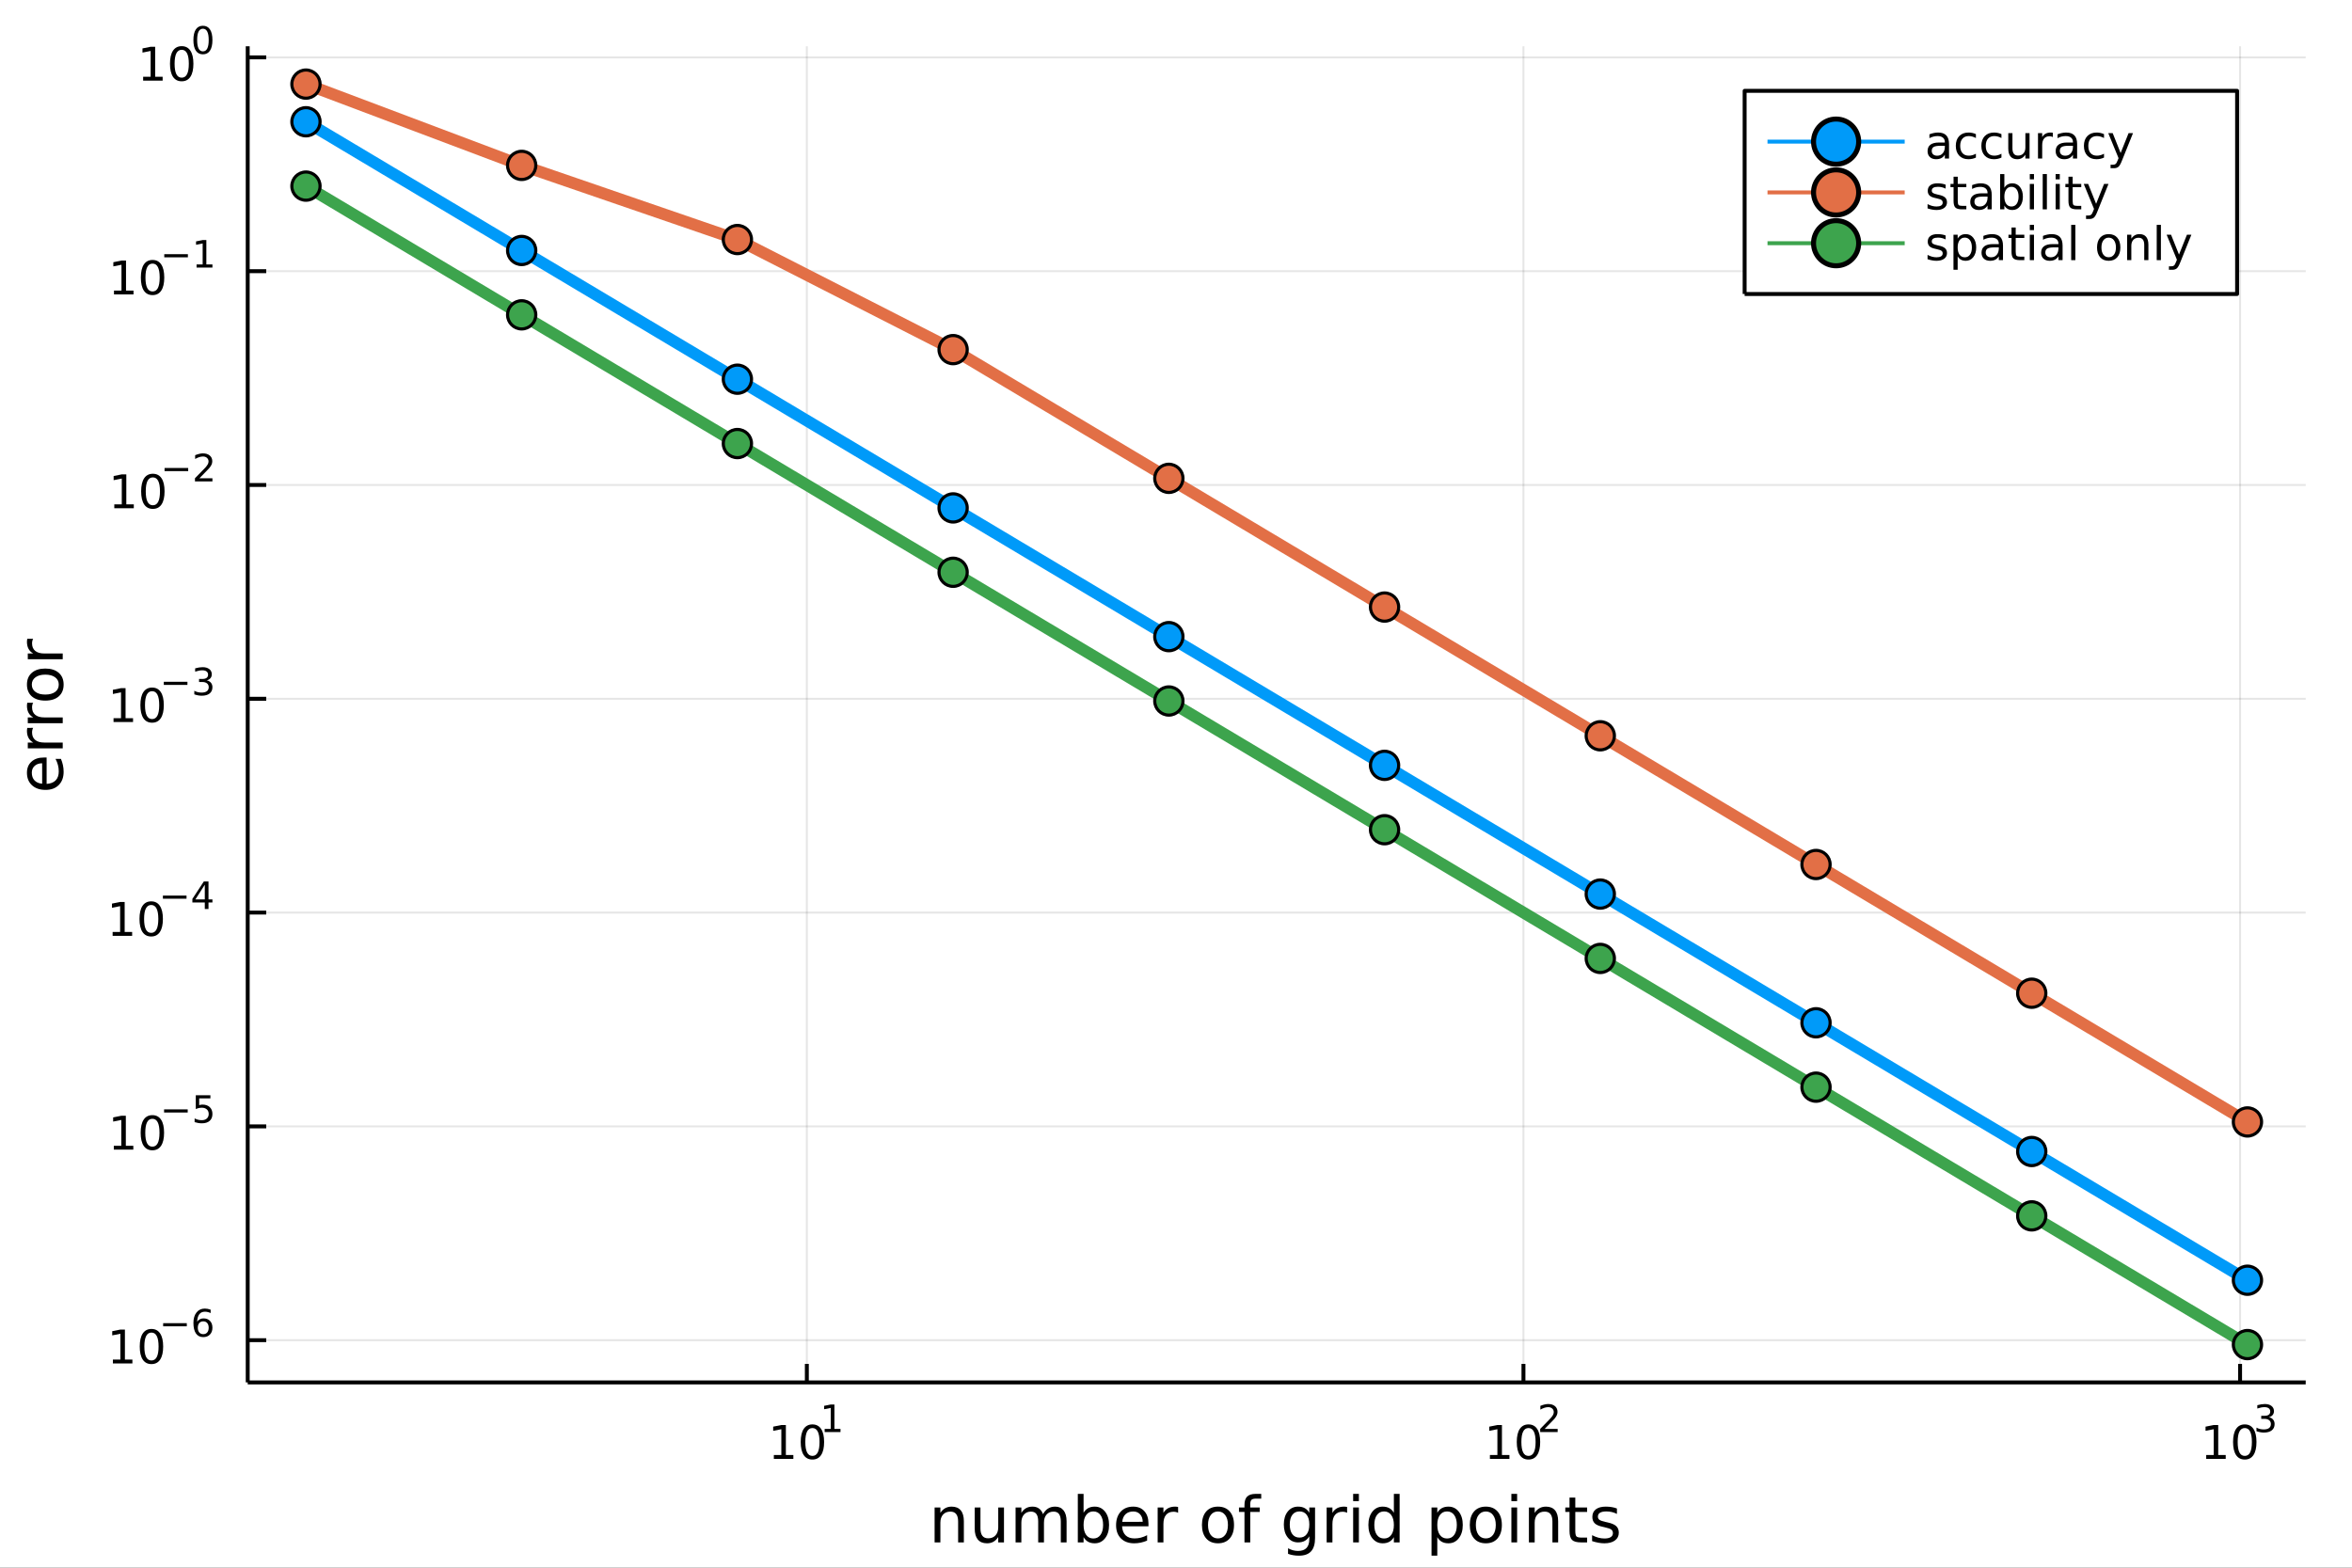 <?xml version="1.0" encoding="utf-8"?>
<svg xmlns="http://www.w3.org/2000/svg" xmlns:xlink="http://www.w3.org/1999/xlink" width="600" height="400" viewBox="0 0 2400 1600">
<rect x="0" y="0" width="2400" height="1600" fill="#333333" stroke="none"/>
<defs>
  <clipPath id="clip740">
    <rect x="0" y="0" width="2400" height="1600"/>
  </clipPath>
</defs>
<path clip-path="url(#clip740)" d="
M0 1600 L2400 1600 L2400 0 L0 0  Z
  " fill="#ffffff" fill-rule="evenodd" fill-opacity="1"/>
<defs>
  <clipPath id="clip741">
    <rect x="480" y="0" width="1681" height="1600"/>
  </clipPath>
</defs>
<path clip-path="url(#clip740)" d="
M252.764 1410.9 L2352.76 1410.9 L2352.76 47.244 L252.764 47.244  Z
  " fill="#ffffff" fill-rule="evenodd" fill-opacity="1"/>
<defs>
  <clipPath id="clip742">
    <rect x="252" y="47" width="2101" height="1365"/>
  </clipPath>
</defs>
<polyline clip-path="url(#clip742)" style="stroke:#000000; stroke-linecap:butt; stroke-linejoin:round; stroke-width:2; stroke-opacity:0.1; fill:none" points="
  823.312,1410.9 823.312,47.244 
  "/>
<polyline clip-path="url(#clip742)" style="stroke:#000000; stroke-linecap:butt; stroke-linejoin:round; stroke-width:2; stroke-opacity:0.1; fill:none" points="
  1554.55,1410.9 1554.55,47.244 
  "/>
<polyline clip-path="url(#clip742)" style="stroke:#000000; stroke-linecap:butt; stroke-linejoin:round; stroke-width:2; stroke-opacity:0.1; fill:none" points="
  2285.79,1410.9 2285.79,47.244 
  "/>
<polyline clip-path="url(#clip740)" style="stroke:#000000; stroke-linecap:butt; stroke-linejoin:round; stroke-width:4; stroke-opacity:1; fill:none" points="
  252.764,1410.9 2352.76,1410.9 
  "/>
<polyline clip-path="url(#clip740)" style="stroke:#000000; stroke-linecap:butt; stroke-linejoin:round; stroke-width:4; stroke-opacity:1; fill:none" points="
  823.312,1410.9 823.312,1392 
  "/>
<polyline clip-path="url(#clip740)" style="stroke:#000000; stroke-linecap:butt; stroke-linejoin:round; stroke-width:4; stroke-opacity:1; fill:none" points="
  1554.55,1410.9 1554.55,1392 
  "/>
<polyline clip-path="url(#clip740)" style="stroke:#000000; stroke-linecap:butt; stroke-linejoin:round; stroke-width:4; stroke-opacity:1; fill:none" points="
  2285.79,1410.9 2285.79,1392 
  "/>
<path clip-path="url(#clip740)" d="M789.64 1485.02 L797.278 1485.02 L797.278 1458.66 L788.968 1460.32 L788.968 1456.06 L797.232 1454.4 L801.908 1454.4 L801.908 1485.02 L809.547 1485.02 L809.547 1488.96 L789.64 1488.96 L789.64 1485.02 Z" fill="#000000" fill-rule="evenodd" fill-opacity="1" /><path clip-path="url(#clip740)" d="M828.991 1457.48 Q825.38 1457.48 823.551 1461.04 Q821.746 1464.58 821.746 1471.71 Q821.746 1478.82 823.551 1482.38 Q825.38 1485.92 828.991 1485.92 Q832.625 1485.92 834.431 1482.38 Q836.26 1478.82 836.26 1471.71 Q836.26 1464.58 834.431 1461.04 Q832.625 1457.48 828.991 1457.48 M828.991 1453.77 Q834.801 1453.77 837.857 1458.38 Q840.936 1462.96 840.936 1471.71 Q840.936 1480.44 837.857 1485.04 Q834.801 1489.63 828.991 1489.63 Q823.181 1489.63 820.102 1485.04 Q817.047 1480.44 817.047 1471.71 Q817.047 1462.96 820.102 1458.38 Q823.181 1453.77 828.991 1453.77 Z" fill="#000000" fill-rule="evenodd" fill-opacity="1" /><path clip-path="url(#clip740)" d="M841.481 1458.35 L847.688 1458.35 L847.688 1436.93 L840.936 1438.28 L840.936 1434.82 L847.65 1433.47 L851.449 1433.47 L851.449 1458.35 L857.656 1458.35 L857.656 1461.55 L841.481 1461.55 L841.481 1458.35 Z" fill="#000000" fill-rule="evenodd" fill-opacity="1" /><path clip-path="url(#clip740)" d="M1520.32 1485.02 L1527.96 1485.02 L1527.96 1458.66 L1519.65 1460.32 L1519.65 1456.06 L1527.92 1454.4 L1532.59 1454.4 L1532.59 1485.02 L1540.23 1485.02 L1540.23 1488.96 L1520.32 1488.96 L1520.32 1485.02 Z" fill="#000000" fill-rule="evenodd" fill-opacity="1" /><path clip-path="url(#clip740)" d="M1559.68 1457.48 Q1556.06 1457.48 1554.24 1461.04 Q1552.43 1464.58 1552.43 1471.71 Q1552.43 1478.82 1554.24 1482.38 Q1556.06 1485.92 1559.68 1485.92 Q1563.31 1485.92 1565.12 1482.38 Q1566.94 1478.82 1566.94 1471.71 Q1566.94 1464.58 1565.12 1461.04 Q1563.31 1457.48 1559.68 1457.48 M1559.68 1453.77 Q1565.49 1453.77 1568.54 1458.38 Q1571.62 1462.96 1571.62 1471.71 Q1571.62 1480.44 1568.54 1485.04 Q1565.49 1489.63 1559.68 1489.63 Q1553.87 1489.63 1550.79 1485.04 Q1547.73 1480.44 1547.73 1471.71 Q1547.73 1462.96 1550.79 1458.38 Q1553.87 1453.77 1559.68 1453.77 Z" fill="#000000" fill-rule="evenodd" fill-opacity="1" /><path clip-path="url(#clip740)" d="M1576.19 1458.35 L1589.45 1458.35 L1589.45 1461.55 L1571.62 1461.55 L1571.62 1458.35 Q1573.78 1456.11 1577.51 1452.35 Q1581.25 1448.57 1582.21 1447.48 Q1584.03 1445.43 1584.75 1444.02 Q1585.48 1442.59 1585.48 1441.22 Q1585.48 1438.98 1583.9 1437.57 Q1582.34 1436.16 1579.82 1436.16 Q1578.03 1436.16 1576.04 1436.78 Q1574.06 1437.4 1571.81 1438.66 L1571.81 1434.82 Q1574.1 1433.9 1576.1 1433.43 Q1578.09 1432.96 1579.74 1432.96 Q1584.11 1432.96 1586.7 1435.14 Q1589.3 1437.32 1589.3 1440.97 Q1589.3 1442.7 1588.64 1444.26 Q1588 1445.8 1586.29 1447.91 Q1585.82 1448.46 1583.3 1451.07 Q1580.78 1453.67 1576.19 1458.35 Z" fill="#000000" fill-rule="evenodd" fill-opacity="1" /><path clip-path="url(#clip740)" d="M2251.23 1485.02 L2258.87 1485.02 L2258.87 1458.66 L2250.56 1460.32 L2250.56 1456.06 L2258.83 1454.4 L2263.5 1454.4 L2263.5 1485.02 L2271.14 1485.02 L2271.14 1488.96 L2251.23 1488.96 L2251.23 1485.02 Z" fill="#000000" fill-rule="evenodd" fill-opacity="1" /><path clip-path="url(#clip740)" d="M2290.59 1457.48 Q2286.97 1457.48 2285.15 1461.04 Q2283.34 1464.58 2283.34 1471.71 Q2283.34 1478.82 2285.15 1482.38 Q2286.97 1485.92 2290.59 1485.92 Q2294.22 1485.92 2296.03 1482.38 Q2297.85 1478.82 2297.85 1471.71 Q2297.85 1464.58 2296.03 1461.04 Q2294.22 1457.48 2290.59 1457.48 M2290.59 1453.77 Q2296.4 1453.77 2299.45 1458.38 Q2302.53 1462.96 2302.53 1471.71 Q2302.53 1480.44 2299.45 1485.04 Q2296.4 1489.63 2290.59 1489.63 Q2284.78 1489.63 2281.7 1485.04 Q2278.64 1480.44 2278.64 1471.71 Q2278.64 1462.96 2281.7 1458.38 Q2284.78 1453.77 2290.59 1453.77 Z" fill="#000000" fill-rule="evenodd" fill-opacity="1" /><path clip-path="url(#clip740)" d="M2315.23 1446.41 Q2317.95 1446.99 2319.48 1448.83 Q2321.02 1450.68 2321.02 1453.38 Q2321.02 1457.54 2318.16 1459.82 Q2315.3 1462.09 2310.03 1462.09 Q2308.27 1462.09 2306.39 1461.73 Q2304.52 1461.4 2302.53 1460.7 L2302.53 1457.03 Q2304.11 1457.95 2305.99 1458.42 Q2307.87 1458.89 2309.92 1458.89 Q2313.5 1458.89 2315.36 1457.48 Q2317.24 1456.07 2317.24 1453.38 Q2317.24 1450.9 2315.49 1449.51 Q2313.76 1448.1 2310.66 1448.1 L2307.38 1448.1 L2307.38 1444.98 L2310.81 1444.98 Q2313.61 1444.98 2315.09 1443.87 Q2316.58 1442.74 2316.58 1440.63 Q2316.58 1438.47 2315.04 1437.32 Q2313.51 1436.16 2310.66 1436.16 Q2309.09 1436.16 2307.31 1436.49 Q2305.52 1436.83 2303.38 1437.55 L2303.38 1434.16 Q2305.54 1433.56 2307.42 1433.26 Q2309.32 1432.96 2310.99 1432.96 Q2315.32 1432.96 2317.84 1434.93 Q2320.36 1436.89 2320.36 1440.24 Q2320.36 1442.57 2319.02 1444.19 Q2317.69 1445.79 2315.23 1446.41 Z" fill="#000000" fill-rule="evenodd" fill-opacity="1" /><path clip-path="url(#clip740)" d="M983.536 1552.67 L983.536 1574.19 L977.679 1574.19 L977.679 1552.86 Q977.679 1547.8 975.706 1545.29 Q973.732 1542.77 969.786 1542.77 Q965.043 1542.77 962.306 1545.79 Q959.569 1548.82 959.569 1554.04 L959.569 1574.19 L953.68 1574.19 L953.68 1538.54 L959.569 1538.54 L959.569 1544.08 Q961.669 1540.86 964.502 1539.27 Q967.367 1537.68 971.091 1537.68 Q977.234 1537.68 980.385 1541.5 Q983.536 1545.29 983.536 1552.67 Z" fill="#000000" fill-rule="evenodd" fill-opacity="1" /><path clip-path="url(#clip740)" d="M994.612 1560.12 L994.612 1538.54 L1000.47 1538.54 L1000.47 1559.89 Q1000.47 1564.96 1002.44 1567.5 Q1004.42 1570.02 1008.36 1570.02 Q1013.1 1570.02 1015.84 1566.99 Q1018.61 1563.97 1018.61 1558.75 L1018.61 1538.54 L1024.47 1538.54 L1024.47 1574.19 L1018.61 1574.19 L1018.61 1568.71 Q1016.48 1571.96 1013.65 1573.55 Q1010.84 1575.11 1007.12 1575.11 Q1000.98 1575.11 997.795 1571.29 Q994.612 1567.47 994.612 1560.12 M1009.35 1537.68 L1009.35 1537.68 Z" fill="#000000" fill-rule="evenodd" fill-opacity="1" /><path clip-path="url(#clip740)" d="M1064.28 1545.38 Q1066.48 1541.43 1069.54 1539.56 Q1072.59 1537.68 1076.73 1537.68 Q1082.3 1537.68 1085.32 1541.59 Q1088.35 1545.48 1088.35 1552.67 L1088.35 1574.19 L1082.46 1574.19 L1082.46 1552.86 Q1082.46 1547.74 1080.64 1545.25 Q1078.83 1542.77 1075.11 1542.77 Q1070.55 1542.77 1067.91 1545.79 Q1065.27 1548.82 1065.27 1554.04 L1065.27 1574.19 L1059.38 1574.19 L1059.38 1552.86 Q1059.38 1547.7 1057.57 1545.25 Q1055.75 1542.77 1051.97 1542.77 Q1047.48 1542.77 1044.84 1545.83 Q1042.2 1548.85 1042.2 1554.04 L1042.2 1574.19 L1036.31 1574.19 L1036.31 1538.54 L1042.2 1538.54 L1042.2 1544.08 Q1044.2 1540.8 1047 1539.24 Q1049.8 1537.68 1053.65 1537.68 Q1057.54 1537.68 1060.24 1539.65 Q1062.98 1541.62 1064.28 1545.38 Z" fill="#000000" fill-rule="evenodd" fill-opacity="1" /><path clip-path="url(#clip740)" d="M1125.62 1556.39 Q1125.62 1549.93 1122.94 1546.27 Q1120.3 1542.58 1115.66 1542.58 Q1111.01 1542.58 1108.34 1546.27 Q1105.69 1549.93 1105.69 1556.39 Q1105.69 1562.85 1108.34 1566.55 Q1111.01 1570.21 1115.66 1570.21 Q1120.3 1570.21 1122.94 1566.55 Q1125.62 1562.85 1125.62 1556.39 M1105.69 1543.95 Q1107.54 1540.77 1110.34 1539.24 Q1113.17 1537.68 1117.09 1537.68 Q1123.58 1537.68 1127.62 1542.83 Q1131.7 1547.99 1131.7 1556.39 Q1131.7 1564.8 1127.62 1569.95 Q1123.58 1575.11 1117.09 1575.11 Q1113.17 1575.11 1110.34 1573.58 Q1107.54 1572.02 1105.69 1568.84 L1105.69 1574.19 L1099.81 1574.19 L1099.81 1524.66 L1105.69 1524.66 L1105.69 1543.95 Z" fill="#000000" fill-rule="evenodd" fill-opacity="1" /><path clip-path="url(#clip740)" d="M1171.9 1554.9 L1171.9 1557.76 L1144.97 1557.76 Q1145.35 1563.81 1148.6 1566.99 Q1151.88 1570.14 1157.7 1570.14 Q1161.08 1570.14 1164.23 1569.32 Q1167.41 1568.49 1170.53 1566.83 L1170.53 1572.37 Q1167.38 1573.71 1164.07 1574.41 Q1160.76 1575.11 1157.35 1575.11 Q1148.82 1575.11 1143.82 1570.14 Q1138.86 1565.18 1138.86 1556.71 Q1138.86 1547.96 1143.57 1542.83 Q1148.31 1537.68 1156.33 1537.68 Q1163.53 1537.68 1167.7 1542.33 Q1171.9 1546.94 1171.9 1554.9 M1166.04 1553.18 Q1165.98 1548.37 1163.34 1545.51 Q1160.73 1542.64 1156.4 1542.64 Q1151.49 1542.64 1148.53 1545.41 Q1145.61 1548.18 1145.16 1553.21 L1166.04 1553.18 Z" fill="#000000" fill-rule="evenodd" fill-opacity="1" /><path clip-path="url(#clip740)" d="M1202.17 1544.01 Q1201.18 1543.44 1200 1543.18 Q1198.86 1542.9 1197.46 1542.9 Q1192.49 1542.9 1189.82 1546.14 Q1187.17 1549.36 1187.17 1555.41 L1187.17 1574.19 L1181.29 1574.19 L1181.29 1538.54 L1187.17 1538.54 L1187.17 1544.08 Q1189.02 1540.83 1191.98 1539.27 Q1194.94 1537.68 1199.17 1537.68 Q1199.78 1537.68 1200.51 1537.77 Q1201.24 1537.84 1202.13 1538 L1202.17 1544.01 Z" fill="#000000" fill-rule="evenodd" fill-opacity="1" /><path clip-path="url(#clip740)" d="M1242.84 1542.64 Q1238.13 1542.64 1235.39 1546.34 Q1232.66 1550 1232.66 1556.39 Q1232.66 1562.79 1235.36 1566.48 Q1238.1 1570.14 1242.84 1570.14 Q1247.52 1570.14 1250.26 1566.45 Q1253 1562.76 1253 1556.39 Q1253 1550.06 1250.26 1546.37 Q1247.52 1542.64 1242.84 1542.64 M1242.84 1537.68 Q1250.48 1537.68 1254.84 1542.64 Q1259.2 1547.61 1259.2 1556.39 Q1259.2 1565.15 1254.84 1570.14 Q1250.48 1575.11 1242.84 1575.11 Q1235.17 1575.11 1230.81 1570.14 Q1226.48 1565.15 1226.48 1556.39 Q1226.48 1547.61 1230.81 1542.64 Q1235.17 1537.68 1242.84 1537.68 Z" fill="#000000" fill-rule="evenodd" fill-opacity="1" /><path clip-path="url(#clip740)" d="M1286.96 1524.66 L1286.96 1529.53 L1281.36 1529.53 Q1278.2 1529.53 1276.96 1530.8 Q1275.75 1532.08 1275.75 1535.39 L1275.75 1538.54 L1285.4 1538.54 L1285.4 1543.09 L1275.75 1543.09 L1275.75 1574.19 L1269.87 1574.19 L1269.87 1543.09 L1264.26 1543.09 L1264.26 1538.54 L1269.87 1538.54 L1269.87 1536.05 Q1269.87 1530.1 1272.63 1527.4 Q1275.4 1524.66 1281.42 1524.66 L1286.96 1524.66 Z" fill="#000000" fill-rule="evenodd" fill-opacity="1" /><path clip-path="url(#clip740)" d="M1336.04 1555.95 Q1336.04 1549.58 1333.39 1546.08 Q1330.78 1542.58 1326.04 1542.58 Q1321.33 1542.58 1318.69 1546.08 Q1316.08 1549.58 1316.08 1555.95 Q1316.08 1562.28 1318.69 1565.78 Q1321.33 1569.28 1326.04 1569.28 Q1330.78 1569.28 1333.39 1565.78 Q1336.04 1562.28 1336.04 1555.95 M1341.89 1569.76 Q1341.89 1578.86 1337.85 1583.29 Q1333.81 1587.74 1325.47 1587.74 Q1322.38 1587.74 1319.64 1587.27 Q1316.91 1586.82 1314.33 1585.87 L1314.33 1580.17 Q1316.91 1581.57 1319.42 1582.24 Q1321.94 1582.91 1324.55 1582.91 Q1330.31 1582.91 1333.17 1579.88 Q1336.04 1576.89 1336.04 1570.81 L1336.04 1567.92 Q1334.22 1571.07 1331.39 1572.63 Q1328.56 1574.19 1324.61 1574.19 Q1318.05 1574.19 1314.04 1569.19 Q1310.03 1564.19 1310.03 1555.95 Q1310.03 1547.67 1314.04 1542.68 Q1318.05 1537.68 1324.61 1537.68 Q1328.56 1537.68 1331.39 1539.24 Q1334.22 1540.8 1336.04 1543.95 L1336.04 1538.54 L1341.89 1538.54 L1341.89 1569.76 Z" fill="#000000" fill-rule="evenodd" fill-opacity="1" /><path clip-path="url(#clip740)" d="M1374.61 1544.01 Q1373.63 1543.44 1372.45 1543.18 Q1371.3 1542.9 1369.9 1542.9 Q1364.94 1542.9 1362.26 1546.14 Q1359.62 1549.36 1359.62 1555.41 L1359.62 1574.19 L1353.73 1574.19 L1353.73 1538.54 L1359.62 1538.54 L1359.62 1544.08 Q1361.47 1540.83 1364.43 1539.27 Q1367.39 1537.68 1371.62 1537.68 Q1372.23 1537.68 1372.96 1537.77 Q1373.69 1537.84 1374.58 1538 L1374.61 1544.01 Z" fill="#000000" fill-rule="evenodd" fill-opacity="1" /><path clip-path="url(#clip740)" d="M1380.76 1538.54 L1386.61 1538.54 L1386.61 1574.19 L1380.76 1574.19 L1380.76 1538.54 M1380.76 1524.66 L1386.61 1524.66 L1386.61 1532.08 L1380.76 1532.08 L1380.76 1524.66 Z" fill="#000000" fill-rule="evenodd" fill-opacity="1" /><path clip-path="url(#clip740)" d="M1422.32 1543.95 L1422.32 1524.66 L1428.18 1524.66 L1428.18 1574.19 L1422.32 1574.19 L1422.32 1568.84 Q1420.48 1572.02 1417.65 1573.58 Q1414.84 1575.11 1410.9 1575.11 Q1404.44 1575.11 1400.36 1569.95 Q1396.32 1564.8 1396.32 1556.39 Q1396.32 1547.99 1400.36 1542.83 Q1404.44 1537.68 1410.9 1537.68 Q1414.84 1537.68 1417.65 1539.24 Q1420.48 1540.77 1422.32 1543.95 M1402.37 1556.39 Q1402.37 1562.85 1405.01 1566.55 Q1407.68 1570.21 1412.33 1570.21 Q1416.98 1570.21 1419.65 1566.55 Q1422.32 1562.85 1422.32 1556.39 Q1422.32 1549.93 1419.65 1546.27 Q1416.98 1542.58 1412.33 1542.58 Q1407.68 1542.58 1405.01 1546.27 Q1402.37 1549.93 1402.37 1556.39 Z" fill="#000000" fill-rule="evenodd" fill-opacity="1" /><path clip-path="url(#clip740)" d="M1466.63 1568.84 L1466.63 1587.74 L1460.74 1587.74 L1460.74 1538.54 L1466.63 1538.54 L1466.63 1543.95 Q1468.48 1540.77 1471.28 1539.24 Q1474.11 1537.68 1478.02 1537.68 Q1484.52 1537.68 1488.56 1542.83 Q1492.63 1547.99 1492.63 1556.39 Q1492.63 1564.8 1488.56 1569.95 Q1484.52 1575.11 1478.02 1575.11 Q1474.11 1575.11 1471.28 1573.58 Q1468.48 1572.02 1466.63 1568.84 M1486.55 1556.39 Q1486.55 1549.93 1483.88 1546.27 Q1481.24 1542.58 1476.59 1542.58 Q1471.94 1542.58 1469.27 1546.27 Q1466.63 1549.93 1466.63 1556.39 Q1466.63 1562.85 1469.27 1566.55 Q1471.94 1570.21 1476.59 1570.21 Q1481.24 1570.21 1483.88 1566.55 Q1486.55 1562.85 1486.55 1556.39 Z" fill="#000000" fill-rule="evenodd" fill-opacity="1" /><path clip-path="url(#clip740)" d="M1516.15 1542.64 Q1511.44 1542.64 1508.71 1546.34 Q1505.97 1550 1505.97 1556.39 Q1505.97 1562.79 1508.67 1566.48 Q1511.41 1570.14 1516.15 1570.14 Q1520.83 1570.14 1523.57 1566.45 Q1526.31 1562.76 1526.31 1556.39 Q1526.31 1550.06 1523.57 1546.37 Q1520.83 1542.64 1516.15 1542.64 M1516.15 1537.68 Q1523.79 1537.68 1528.15 1542.64 Q1532.51 1547.61 1532.51 1556.39 Q1532.51 1565.15 1528.15 1570.14 Q1523.79 1575.11 1516.15 1575.11 Q1508.48 1575.11 1504.12 1570.14 Q1499.79 1565.15 1499.79 1556.39 Q1499.79 1547.61 1504.12 1542.64 Q1508.48 1537.68 1516.15 1537.68 Z" fill="#000000" fill-rule="evenodd" fill-opacity="1" /><path clip-path="url(#clip740)" d="M1542.22 1538.54 L1548.08 1538.54 L1548.08 1574.19 L1542.22 1574.19 L1542.22 1538.54 M1542.22 1524.66 L1548.08 1524.66 L1548.08 1532.08 L1542.22 1532.08 L1542.22 1524.66 Z" fill="#000000" fill-rule="evenodd" fill-opacity="1" /><path clip-path="url(#clip740)" d="M1589.96 1552.67 L1589.96 1574.19 L1584.11 1574.19 L1584.11 1552.86 Q1584.11 1547.8 1582.13 1545.29 Q1580.16 1542.77 1576.21 1542.77 Q1571.47 1542.77 1568.74 1545.79 Q1566 1548.82 1566 1554.04 L1566 1574.19 L1560.11 1574.19 L1560.11 1538.54 L1566 1538.54 L1566 1544.08 Q1568.1 1540.86 1570.93 1539.27 Q1573.8 1537.68 1577.52 1537.68 Q1583.66 1537.68 1586.81 1541.5 Q1589.96 1545.29 1589.96 1552.67 Z" fill="#000000" fill-rule="evenodd" fill-opacity="1" /><path clip-path="url(#clip740)" d="M1607.44 1528.42 L1607.44 1538.54 L1619.5 1538.54 L1619.5 1543.09 L1607.44 1543.09 L1607.44 1562.44 Q1607.44 1566.8 1608.62 1568.04 Q1609.83 1569.28 1613.49 1569.28 L1619.5 1569.28 L1619.5 1574.19 L1613.49 1574.19 Q1606.71 1574.19 1604.13 1571.67 Q1601.55 1569.12 1601.55 1562.44 L1601.55 1543.09 L1597.25 1543.09 L1597.25 1538.54 L1601.55 1538.54 L1601.55 1528.42 L1607.44 1528.42 Z" fill="#000000" fill-rule="evenodd" fill-opacity="1" /><path clip-path="url(#clip740)" d="M1649.93 1539.59 L1649.93 1545.13 Q1647.45 1543.85 1644.77 1543.22 Q1642.1 1542.58 1639.24 1542.58 Q1634.87 1542.58 1632.68 1543.92 Q1630.51 1545.25 1630.51 1547.93 Q1630.51 1549.96 1632.07 1551.14 Q1633.63 1552.29 1638.34 1553.34 L1640.35 1553.78 Q1646.59 1555.12 1649.2 1557.57 Q1651.84 1559.99 1651.84 1564.35 Q1651.84 1569.32 1647.89 1572.21 Q1643.98 1575.11 1637.1 1575.11 Q1634.24 1575.11 1631.12 1574.54 Q1628.03 1573.99 1624.59 1572.88 L1624.59 1566.83 Q1627.84 1568.52 1630.99 1569.38 Q1634.14 1570.21 1637.23 1570.21 Q1641.37 1570.21 1643.6 1568.81 Q1645.82 1567.37 1645.82 1564.8 Q1645.82 1562.41 1644.2 1561.14 Q1642.61 1559.86 1637.17 1558.68 L1635.13 1558.21 Q1629.69 1557.06 1627.27 1554.71 Q1624.85 1552.32 1624.85 1548.18 Q1624.85 1543.15 1628.41 1540.42 Q1631.98 1537.68 1638.54 1537.68 Q1641.78 1537.68 1644.65 1538.16 Q1647.51 1538.63 1649.93 1539.59 Z" fill="#000000" fill-rule="evenodd" fill-opacity="1" /><polyline clip-path="url(#clip742)" style="stroke:#000000; stroke-linecap:butt; stroke-linejoin:round; stroke-width:2; stroke-opacity:0.1; fill:none" points="
  252.764,1367.81 2352.76,1367.81 
  "/>
<polyline clip-path="url(#clip742)" style="stroke:#000000; stroke-linecap:butt; stroke-linejoin:round; stroke-width:2; stroke-opacity:0.1; fill:none" points="
  252.764,1149.6 2352.76,1149.6 
  "/>
<polyline clip-path="url(#clip742)" style="stroke:#000000; stroke-linecap:butt; stroke-linejoin:round; stroke-width:2; stroke-opacity:0.1; fill:none" points="
  252.764,931.397 2352.76,931.397 
  "/>
<polyline clip-path="url(#clip742)" style="stroke:#000000; stroke-linecap:butt; stroke-linejoin:round; stroke-width:2; stroke-opacity:0.1; fill:none" points="
  252.764,713.192 2352.76,713.192 
  "/>
<polyline clip-path="url(#clip742)" style="stroke:#000000; stroke-linecap:butt; stroke-linejoin:round; stroke-width:2; stroke-opacity:0.1; fill:none" points="
  252.764,494.986 2352.76,494.986 
  "/>
<polyline clip-path="url(#clip742)" style="stroke:#000000; stroke-linecap:butt; stroke-linejoin:round; stroke-width:2; stroke-opacity:0.1; fill:none" points="
  252.764,276.781 2352.76,276.781 
  "/>
<polyline clip-path="url(#clip742)" style="stroke:#000000; stroke-linecap:butt; stroke-linejoin:round; stroke-width:2; stroke-opacity:0.1; fill:none" points="
  252.764,58.576 2352.76,58.576 
  "/>
<polyline clip-path="url(#clip740)" style="stroke:#000000; stroke-linecap:butt; stroke-linejoin:round; stroke-width:4; stroke-opacity:1; fill:none" points="
  252.764,1410.9 252.764,47.244 
  "/>
<polyline clip-path="url(#clip740)" style="stroke:#000000; stroke-linecap:butt; stroke-linejoin:round; stroke-width:4; stroke-opacity:1; fill:none" points="
  252.764,1367.81 271.662,1367.81 
  "/>
<polyline clip-path="url(#clip740)" style="stroke:#000000; stroke-linecap:butt; stroke-linejoin:round; stroke-width:4; stroke-opacity:1; fill:none" points="
  252.764,1149.6 271.662,1149.6 
  "/>
<polyline clip-path="url(#clip740)" style="stroke:#000000; stroke-linecap:butt; stroke-linejoin:round; stroke-width:4; stroke-opacity:1; fill:none" points="
  252.764,931.397 271.662,931.397 
  "/>
<polyline clip-path="url(#clip740)" style="stroke:#000000; stroke-linecap:butt; stroke-linejoin:round; stroke-width:4; stroke-opacity:1; fill:none" points="
  252.764,713.192 271.662,713.192 
  "/>
<polyline clip-path="url(#clip740)" style="stroke:#000000; stroke-linecap:butt; stroke-linejoin:round; stroke-width:4; stroke-opacity:1; fill:none" points="
  252.764,494.986 271.662,494.986 
  "/>
<polyline clip-path="url(#clip740)" style="stroke:#000000; stroke-linecap:butt; stroke-linejoin:round; stroke-width:4; stroke-opacity:1; fill:none" points="
  252.764,276.781 271.662,276.781 
  "/>
<polyline clip-path="url(#clip740)" style="stroke:#000000; stroke-linecap:butt; stroke-linejoin:round; stroke-width:4; stroke-opacity:1; fill:none" points="
  252.764,58.576 271.662,58.576 
  "/>
<path clip-path="url(#clip740)" d="M115.195 1387.6 L122.834 1387.6 L122.834 1361.23 L114.523 1362.9 L114.523 1358.64 L122.787 1356.98 L127.463 1356.98 L127.463 1387.6 L135.102 1387.6 L135.102 1391.54 L115.195 1391.54 L115.195 1387.6 Z" fill="#000000" fill-rule="evenodd" fill-opacity="1" /><path clip-path="url(#clip740)" d="M154.546 1360.05 Q150.935 1360.05 149.107 1363.62 Q147.301 1367.16 147.301 1374.29 Q147.301 1381.4 149.107 1384.96 Q150.935 1388.5 154.546 1388.5 Q158.181 1388.5 159.986 1384.96 Q161.815 1381.4 161.815 1374.29 Q161.815 1367.16 159.986 1363.62 Q158.181 1360.05 154.546 1360.05 M154.546 1356.35 Q160.357 1356.35 163.412 1360.96 Q166.491 1365.54 166.491 1374.29 Q166.491 1383.02 163.412 1387.62 Q160.357 1392.21 154.546 1392.21 Q148.736 1392.21 145.658 1387.62 Q142.602 1383.02 142.602 1374.29 Q142.602 1365.54 145.658 1360.96 Q148.736 1356.35 154.546 1356.35 Z" fill="#000000" fill-rule="evenodd" fill-opacity="1" /><path clip-path="url(#clip740)" d="M166.491 1350.45 L190.602 1350.45 L190.602 1353.65 L166.491 1353.65 L166.491 1350.45 Z" fill="#000000" fill-rule="evenodd" fill-opacity="1" /><path clip-path="url(#clip740)" d="M207.398 1348.57 Q204.84 1348.57 203.335 1350.32 Q201.849 1352.07 201.849 1355.12 Q201.849 1358.14 203.335 1359.91 Q204.84 1361.66 207.398 1361.66 Q209.956 1361.66 211.441 1359.91 Q212.946 1358.14 212.946 1355.12 Q212.946 1352.07 211.441 1350.32 Q209.956 1348.57 207.398 1348.57 M214.94 1336.67 L214.94 1340.13 Q213.51 1339.45 212.043 1339.09 Q210.595 1338.73 209.166 1338.73 Q205.404 1338.73 203.41 1341.27 Q201.436 1343.81 201.153 1348.95 Q202.263 1347.31 203.937 1346.45 Q205.611 1345.56 207.623 1345.56 Q211.855 1345.56 214.3 1348.14 Q216.764 1350.7 216.764 1355.12 Q216.764 1359.44 214.206 1362.06 Q211.648 1364.67 207.398 1364.67 Q202.526 1364.67 199.95 1360.95 Q197.373 1357.2 197.373 1350.11 Q197.373 1343.46 200.533 1339.51 Q203.693 1335.54 209.015 1335.54 Q210.445 1335.54 211.893 1335.82 Q213.36 1336.1 214.94 1336.67 Z" fill="#000000" fill-rule="evenodd" fill-opacity="1" /><path clip-path="url(#clip740)" d="M116.135 1169.39 L123.774 1169.39 L123.774 1143.03 L115.464 1144.7 L115.464 1140.44 L123.728 1138.77 L128.404 1138.77 L128.404 1169.39 L136.042 1169.39 L136.042 1173.33 L116.135 1173.33 L116.135 1169.39 Z" fill="#000000" fill-rule="evenodd" fill-opacity="1" /><path clip-path="url(#clip740)" d="M155.487 1141.85 Q151.876 1141.85 150.047 1145.41 Q148.241 1148.96 148.241 1156.08 Q148.241 1163.19 150.047 1166.76 Q151.876 1170.3 155.487 1170.3 Q159.121 1170.3 160.927 1166.76 Q162.755 1163.19 162.755 1156.08 Q162.755 1148.96 160.927 1145.41 Q159.121 1141.85 155.487 1141.85 M155.487 1138.14 Q161.297 1138.14 164.352 1142.75 Q167.431 1147.33 167.431 1156.08 Q167.431 1164.81 164.352 1169.42 Q161.297 1174 155.487 1174 Q149.677 1174 146.598 1169.42 Q143.542 1164.81 143.542 1156.08 Q143.542 1147.33 146.598 1142.75 Q149.677 1138.14 155.487 1138.14 Z" fill="#000000" fill-rule="evenodd" fill-opacity="1" /><path clip-path="url(#clip740)" d="M167.431 1132.25 L191.543 1132.25 L191.543 1135.44 L167.431 1135.44 L167.431 1132.25 Z" fill="#000000" fill-rule="evenodd" fill-opacity="1" /><path clip-path="url(#clip740)" d="M199.781 1117.84 L214.695 1117.84 L214.695 1121.04 L203.26 1121.04 L203.26 1127.92 Q204.088 1127.64 204.915 1127.51 Q205.743 1127.36 206.57 1127.36 Q211.272 1127.36 214.018 1129.93 Q216.764 1132.51 216.764 1136.91 Q216.764 1141.44 213.943 1143.96 Q211.122 1146.46 205.987 1146.46 Q204.219 1146.46 202.376 1146.16 Q200.552 1145.86 198.596 1145.26 L198.596 1141.44 Q200.288 1142.36 202.094 1142.82 Q203.899 1143.27 205.912 1143.27 Q209.166 1143.27 211.065 1141.56 Q212.965 1139.84 212.965 1136.91 Q212.965 1133.98 211.065 1132.27 Q209.166 1130.55 205.912 1130.55 Q204.388 1130.55 202.865 1130.89 Q201.36 1131.23 199.781 1131.95 L199.781 1117.84 Z" fill="#000000" fill-rule="evenodd" fill-opacity="1" /><path clip-path="url(#clip740)" d="M114.931 951.189 L122.57 951.189 L122.57 924.824 L114.26 926.491 L114.26 922.231 L122.524 920.565 L127.2 920.565 L127.2 951.189 L134.839 951.189 L134.839 955.125 L114.931 955.125 L114.931 951.189 Z" fill="#000000" fill-rule="evenodd" fill-opacity="1" /><path clip-path="url(#clip740)" d="M154.283 923.643 Q150.672 923.643 148.843 927.208 Q147.038 930.75 147.038 937.879 Q147.038 944.986 148.843 948.551 Q150.672 952.092 154.283 952.092 Q157.917 952.092 159.723 948.551 Q161.552 944.986 161.552 937.879 Q161.552 930.75 159.723 927.208 Q157.917 923.643 154.283 923.643 M154.283 919.94 Q160.093 919.94 163.149 924.546 Q166.227 929.129 166.227 937.879 Q166.227 946.606 163.149 951.213 Q160.093 955.796 154.283 955.796 Q148.473 955.796 145.394 951.213 Q142.339 946.606 142.339 937.879 Q142.339 929.129 145.394 924.546 Q148.473 919.94 154.283 919.94 Z" fill="#000000" fill-rule="evenodd" fill-opacity="1" /><path clip-path="url(#clip740)" d="M166.227 914.041 L190.339 914.041 L190.339 917.238 L166.227 917.238 L166.227 914.041 Z" fill="#000000" fill-rule="evenodd" fill-opacity="1" /><path clip-path="url(#clip740)" d="M208.978 902.944 L199.386 917.934 L208.978 917.934 L208.978 902.944 M207.981 899.634 L212.758 899.634 L212.758 917.934 L216.764 917.934 L216.764 921.094 L212.758 921.094 L212.758 927.714 L208.978 927.714 L208.978 921.094 L196.301 921.094 L196.301 917.426 L207.981 899.634 Z" fill="#000000" fill-rule="evenodd" fill-opacity="1" /><path clip-path="url(#clip740)" d="M115.853 732.984 L123.492 732.984 L123.492 706.619 L115.182 708.285 L115.182 704.026 L123.446 702.359 L128.121 702.359 L128.121 732.984 L135.76 732.984 L135.76 736.919 L115.853 736.919 L115.853 732.984 Z" fill="#000000" fill-rule="evenodd" fill-opacity="1" /><path clip-path="url(#clip740)" d="M155.205 705.438 Q151.594 705.438 149.765 709.003 Q147.959 712.544 147.959 719.674 Q147.959 726.78 149.765 730.345 Q151.594 733.887 155.205 733.887 Q158.839 733.887 160.644 730.345 Q162.473 726.78 162.473 719.674 Q162.473 712.544 160.644 709.003 Q158.839 705.438 155.205 705.438 M155.205 701.734 Q161.015 701.734 164.07 706.341 Q167.149 710.924 167.149 719.674 Q167.149 728.401 164.07 733.007 Q161.015 737.591 155.205 737.591 Q149.395 737.591 146.316 733.007 Q143.26 728.401 143.26 719.674 Q143.26 710.924 146.316 706.341 Q149.395 701.734 155.205 701.734 Z" fill="#000000" fill-rule="evenodd" fill-opacity="1" /><path clip-path="url(#clip740)" d="M167.149 695.836 L191.261 695.836 L191.261 699.033 L167.149 699.033 L167.149 695.836 Z" fill="#000000" fill-rule="evenodd" fill-opacity="1" /><path clip-path="url(#clip740)" d="M210.971 694.369 Q213.698 694.952 215.222 696.795 Q216.764 698.638 216.764 701.346 Q216.764 705.503 213.905 707.779 Q211.046 710.054 205.78 710.054 Q204.012 710.054 202.132 709.697 Q200.27 709.358 198.276 708.663 L198.276 704.995 Q199.856 705.917 201.737 706.387 Q203.617 706.857 205.667 706.857 Q209.241 706.857 211.103 705.446 Q212.984 704.036 212.984 701.346 Q212.984 698.864 211.234 697.472 Q209.504 696.061 206.401 696.061 L203.128 696.061 L203.128 692.939 L206.551 692.939 Q209.354 692.939 210.84 691.83 Q212.325 690.701 212.325 688.595 Q212.325 686.432 210.783 685.285 Q209.26 684.118 206.401 684.118 Q204.84 684.118 203.053 684.457 Q201.266 684.796 199.122 685.51 L199.122 682.125 Q201.285 681.523 203.166 681.222 Q205.066 680.921 206.739 680.921 Q211.065 680.921 213.585 682.896 Q216.106 684.852 216.106 688.2 Q216.106 690.532 214.77 692.149 Q213.435 693.748 210.971 694.369 Z" fill="#000000" fill-rule="evenodd" fill-opacity="1" /><path clip-path="url(#clip740)" d="M116.624 514.779 L124.263 514.779 L124.263 488.413 L115.953 490.08 L115.953 485.821 L124.217 484.154 L128.893 484.154 L128.893 514.779 L136.531 514.779 L136.531 518.714 L116.624 518.714 L116.624 514.779 Z" fill="#000000" fill-rule="evenodd" fill-opacity="1" /><path clip-path="url(#clip740)" d="M155.976 487.233 Q152.365 487.233 150.536 490.797 Q148.73 494.339 148.73 501.469 Q148.73 508.575 150.536 512.14 Q152.365 515.682 155.976 515.682 Q159.61 515.682 161.416 512.14 Q163.244 508.575 163.244 501.469 Q163.244 494.339 161.416 490.797 Q159.61 487.233 155.976 487.233 M155.976 483.529 Q161.786 483.529 164.841 488.135 Q167.92 492.719 167.92 501.469 Q167.92 510.196 164.841 514.802 Q161.786 519.385 155.976 519.385 Q150.166 519.385 147.087 514.802 Q144.031 510.196 144.031 501.469 Q144.031 492.719 147.087 488.135 Q150.166 483.529 155.976 483.529 Z" fill="#000000" fill-rule="evenodd" fill-opacity="1" /><path clip-path="url(#clip740)" d="M167.92 477.63 L192.032 477.63 L192.032 480.828 L167.92 480.828 L167.92 477.63 Z" fill="#000000" fill-rule="evenodd" fill-opacity="1" /><path clip-path="url(#clip740)" d="M203.504 488.106 L216.764 488.106 L216.764 491.304 L198.934 491.304 L198.934 488.106 Q201.097 485.868 204.821 482.107 Q208.564 478.326 209.523 477.235 Q211.347 475.185 212.062 473.775 Q212.796 472.345 212.796 470.972 Q212.796 468.734 211.216 467.324 Q209.655 465.913 207.134 465.913 Q205.348 465.913 203.354 466.534 Q201.379 467.154 199.122 468.415 L199.122 464.578 Q201.417 463.656 203.41 463.186 Q205.404 462.716 207.059 462.716 Q211.423 462.716 214.018 464.897 Q216.613 467.079 216.613 470.728 Q216.613 472.458 215.955 474.019 Q215.316 475.561 213.604 477.668 Q213.134 478.213 210.614 480.828 Q208.094 483.423 203.504 488.106 Z" fill="#000000" fill-rule="evenodd" fill-opacity="1" /><path clip-path="url(#clip740)" d="M116.323 296.573 L123.962 296.573 L123.962 270.208 L115.652 271.875 L115.652 267.615 L123.916 265.949 L128.592 265.949 L128.592 296.573 L136.231 296.573 L136.231 300.509 L116.323 300.509 L116.323 296.573 Z" fill="#000000" fill-rule="evenodd" fill-opacity="1" /><path clip-path="url(#clip740)" d="M155.675 269.027 Q152.064 269.027 150.235 272.592 Q148.43 276.134 148.43 283.263 Q148.43 290.37 150.235 293.935 Q152.064 297.476 155.675 297.476 Q159.309 297.476 161.115 293.935 Q162.943 290.37 162.943 283.263 Q162.943 276.134 161.115 272.592 Q159.309 269.027 155.675 269.027 M155.675 265.324 Q161.485 265.324 164.541 269.93 Q167.619 274.513 167.619 283.263 Q167.619 291.99 164.541 296.597 Q161.485 301.18 155.675 301.18 Q149.865 301.18 146.786 296.597 Q143.73 291.99 143.73 283.263 Q143.73 274.513 146.786 269.93 Q149.865 265.324 155.675 265.324 Z" fill="#000000" fill-rule="evenodd" fill-opacity="1" /><path clip-path="url(#clip740)" d="M167.619 259.425 L191.731 259.425 L191.731 262.622 L167.619 262.622 L167.619 259.425 Z" fill="#000000" fill-rule="evenodd" fill-opacity="1" /><path clip-path="url(#clip740)" d="M200.589 269.901 L206.796 269.901 L206.796 248.479 L200.044 249.833 L200.044 246.372 L206.758 245.018 L210.557 245.018 L210.557 269.901 L216.764 269.901 L216.764 273.098 L200.589 273.098 L200.589 269.901 Z" fill="#000000" fill-rule="evenodd" fill-opacity="1" /><path clip-path="url(#clip740)" d="M146.058 78.368 L153.697 78.368 L153.697 52.003 L145.387 53.669 L145.387 49.41 L153.651 47.743 L158.327 47.743 L158.327 78.368 L165.966 78.368 L165.966 82.303 L146.058 82.303 L146.058 78.368 Z" fill="#000000" fill-rule="evenodd" fill-opacity="1" /><path clip-path="url(#clip740)" d="M185.41 50.822 Q181.799 50.822 179.97 54.387 Q178.165 57.928 178.165 65.058 Q178.165 72.165 179.97 75.729 Q181.799 79.271 185.41 79.271 Q189.044 79.271 190.85 75.729 Q192.678 72.165 192.678 65.058 Q192.678 57.928 190.85 54.387 Q189.044 50.822 185.41 50.822 M185.41 47.118 Q191.22 47.118 194.276 51.725 Q197.354 56.308 197.354 65.058 Q197.354 73.785 194.276 78.391 Q191.22 82.975 185.41 82.975 Q179.6 82.975 176.521 78.391 Q173.466 73.785 173.466 65.058 Q173.466 56.308 176.521 51.725 Q179.6 47.118 185.41 47.118 Z" fill="#000000" fill-rule="evenodd" fill-opacity="1" /><path clip-path="url(#clip740)" d="M207.059 29.314 Q204.125 29.314 202.639 32.211 Q201.172 35.088 201.172 40.881 Q201.172 46.655 202.639 49.551 Q204.125 52.429 207.059 52.429 Q210.012 52.429 211.479 49.551 Q212.965 46.655 212.965 40.881 Q212.965 35.088 211.479 32.211 Q210.012 29.314 207.059 29.314 M207.059 26.305 Q211.78 26.305 214.263 30.048 Q216.764 33.772 216.764 40.881 Q216.764 47.972 214.263 51.714 Q211.78 55.438 207.059 55.438 Q202.338 55.438 199.837 51.714 Q197.354 47.972 197.354 40.881 Q197.354 33.772 199.837 30.048 Q202.338 26.305 207.059 26.305 Z" fill="#000000" fill-rule="evenodd" fill-opacity="1" /><path clip-path="url(#clip740)" d="M44.716 773.137 L47.581 773.137 L47.581 800.064 Q53.628 799.682 56.811 796.435 Q59.962 793.157 59.962 787.332 Q59.962 783.959 59.134 780.808 Q58.307 777.625 56.652 774.506 L62.19 774.506 Q63.527 777.657 64.227 780.967 Q64.927 784.277 64.927 787.683 Q64.927 796.213 59.962 801.21 Q54.997 806.175 46.53 806.175 Q37.777 806.175 32.653 801.464 Q27.497 796.722 27.497 788.701 Q27.497 781.508 32.144 777.338 Q36.759 773.137 44.716 773.137 M42.997 778.993 Q38.191 779.057 35.327 781.699 Q32.462 784.309 32.462 788.637 Q32.462 793.539 35.231 796.499 Q38 799.427 43.029 799.873 L42.997 778.993 Z" fill="#000000" fill-rule="evenodd" fill-opacity="1" /><path clip-path="url(#clip740)" d="M33.831 742.868 Q33.258 743.855 33.003 745.032 Q32.717 746.178 32.717 747.579 Q32.717 752.544 35.963 755.218 Q39.178 757.859 45.225 757.859 L64.004 757.859 L64.004 763.748 L28.356 763.748 L28.356 757.859 L33.894 757.859 Q30.648 756.013 29.088 753.053 Q27.497 750.093 27.497 745.86 Q27.497 745.255 27.592 744.523 Q27.656 743.791 27.815 742.9 L33.831 742.868 Z" fill="#000000" fill-rule="evenodd" fill-opacity="1" /><path clip-path="url(#clip740)" d="M33.831 717.214 Q33.258 718.201 33.003 719.379 Q32.717 720.524 32.717 721.925 Q32.717 726.89 35.963 729.564 Q39.178 732.205 45.225 732.205 L64.004 732.205 L64.004 738.094 L28.356 738.094 L28.356 732.205 L33.894 732.205 Q30.648 730.359 29.088 727.399 Q27.497 724.439 27.497 720.206 Q27.497 719.601 27.592 718.869 Q27.656 718.137 27.815 717.246 L33.831 717.214 Z" fill="#000000" fill-rule="evenodd" fill-opacity="1" /><path clip-path="url(#clip740)" d="M32.462 698.69 Q32.462 703.401 36.154 706.138 Q39.815 708.875 46.212 708.875 Q52.609 708.875 56.302 706.17 Q59.962 703.432 59.962 698.69 Q59.962 694.011 56.27 691.274 Q52.578 688.537 46.212 688.537 Q39.878 688.537 36.186 691.274 Q32.462 694.011 32.462 698.69 M27.497 698.69 Q27.497 691.051 32.462 686.691 Q37.427 682.33 46.212 682.33 Q54.965 682.33 59.962 686.691 Q64.927 691.051 64.927 698.69 Q64.927 706.361 59.962 710.721 Q54.965 715.05 46.212 715.05 Q37.427 715.05 32.462 710.721 Q27.497 706.361 27.497 698.69 Z" fill="#000000" fill-rule="evenodd" fill-opacity="1" /><path clip-path="url(#clip740)" d="M33.831 651.966 Q33.258 652.952 33.003 654.13 Q32.717 655.276 32.717 656.676 Q32.717 661.642 35.963 664.315 Q39.178 666.957 45.225 666.957 L64.004 666.957 L64.004 672.845 L28.356 672.845 L28.356 666.957 L33.894 666.957 Q30.648 665.111 29.088 662.151 Q27.497 659.191 27.497 654.958 Q27.497 654.353 27.592 653.621 Q27.656 652.889 27.815 651.998 L33.831 651.966 Z" fill="#000000" fill-rule="evenodd" fill-opacity="1" /><polyline clip-path="url(#clip742)" style="stroke:#009af9; stroke-linecap:butt; stroke-linejoin:round; stroke-width:12; stroke-opacity:1; fill:none" points="
  312.198,124.262 532.323,255.635 752.448,387.007 972.573,518.38 1192.7,649.753 1412.82,781.126 1632.95,912.498 1853.07,1043.87 2073.2,1175.24 2293.32,1306.62 
  
  "/>
<circle clip-path="url(#clip742)" cx="312.198" cy="124.262" r="14.4" fill="#009af9" fill-rule="evenodd" fill-opacity="1" stroke="#000000" stroke-opacity="1" stroke-width="3.2"/>
<circle clip-path="url(#clip742)" cx="532.323" cy="255.635" r="14.4" fill="#009af9" fill-rule="evenodd" fill-opacity="1" stroke="#000000" stroke-opacity="1" stroke-width="3.2"/>
<circle clip-path="url(#clip742)" cx="752.448" cy="387.007" r="14.4" fill="#009af9" fill-rule="evenodd" fill-opacity="1" stroke="#000000" stroke-opacity="1" stroke-width="3.2"/>
<circle clip-path="url(#clip742)" cx="972.573" cy="518.38" r="14.4" fill="#009af9" fill-rule="evenodd" fill-opacity="1" stroke="#000000" stroke-opacity="1" stroke-width="3.2"/>
<circle clip-path="url(#clip742)" cx="1192.7" cy="649.753" r="14.4" fill="#009af9" fill-rule="evenodd" fill-opacity="1" stroke="#000000" stroke-opacity="1" stroke-width="3.2"/>
<circle clip-path="url(#clip742)" cx="1412.82" cy="781.126" r="14.4" fill="#009af9" fill-rule="evenodd" fill-opacity="1" stroke="#000000" stroke-opacity="1" stroke-width="3.2"/>
<circle clip-path="url(#clip742)" cx="1632.95" cy="912.498" r="14.4" fill="#009af9" fill-rule="evenodd" fill-opacity="1" stroke="#000000" stroke-opacity="1" stroke-width="3.2"/>
<circle clip-path="url(#clip742)" cx="1853.07" cy="1043.87" r="14.4" fill="#009af9" fill-rule="evenodd" fill-opacity="1" stroke="#000000" stroke-opacity="1" stroke-width="3.2"/>
<circle clip-path="url(#clip742)" cx="2073.2" cy="1175.24" r="14.4" fill="#009af9" fill-rule="evenodd" fill-opacity="1" stroke="#000000" stroke-opacity="1" stroke-width="3.2"/>
<circle clip-path="url(#clip742)" cx="2293.32" cy="1306.62" r="14.4" fill="#009af9" fill-rule="evenodd" fill-opacity="1" stroke="#000000" stroke-opacity="1" stroke-width="3.2"/>
<polyline clip-path="url(#clip742)" style="stroke:#e26f46; stroke-linecap:butt; stroke-linejoin:round; stroke-width:12; stroke-opacity:1; fill:none" points="
  312.198,85.838 532.323,168.802 752.448,244.473 972.573,356.829 1192.7,488.202 1412.82,619.574 1632.95,750.947 1853.07,882.32 2073.2,1013.69 2293.32,1145.07 
  
  "/>
<circle clip-path="url(#clip742)" cx="312.198" cy="85.838" r="14.4" fill="#e26f46" fill-rule="evenodd" fill-opacity="1" stroke="#000000" stroke-opacity="1" stroke-width="3.2"/>
<circle clip-path="url(#clip742)" cx="532.323" cy="168.802" r="14.4" fill="#e26f46" fill-rule="evenodd" fill-opacity="1" stroke="#000000" stroke-opacity="1" stroke-width="3.2"/>
<circle clip-path="url(#clip742)" cx="752.448" cy="244.473" r="14.4" fill="#e26f46" fill-rule="evenodd" fill-opacity="1" stroke="#000000" stroke-opacity="1" stroke-width="3.2"/>
<circle clip-path="url(#clip742)" cx="972.573" cy="356.829" r="14.4" fill="#e26f46" fill-rule="evenodd" fill-opacity="1" stroke="#000000" stroke-opacity="1" stroke-width="3.2"/>
<circle clip-path="url(#clip742)" cx="1192.7" cy="488.202" r="14.4" fill="#e26f46" fill-rule="evenodd" fill-opacity="1" stroke="#000000" stroke-opacity="1" stroke-width="3.2"/>
<circle clip-path="url(#clip742)" cx="1412.82" cy="619.574" r="14.4" fill="#e26f46" fill-rule="evenodd" fill-opacity="1" stroke="#000000" stroke-opacity="1" stroke-width="3.2"/>
<circle clip-path="url(#clip742)" cx="1632.95" cy="750.947" r="14.4" fill="#e26f46" fill-rule="evenodd" fill-opacity="1" stroke="#000000" stroke-opacity="1" stroke-width="3.2"/>
<circle clip-path="url(#clip742)" cx="1853.07" cy="882.32" r="14.4" fill="#e26f46" fill-rule="evenodd" fill-opacity="1" stroke="#000000" stroke-opacity="1" stroke-width="3.2"/>
<circle clip-path="url(#clip742)" cx="2073.2" cy="1013.69" r="14.4" fill="#e26f46" fill-rule="evenodd" fill-opacity="1" stroke="#000000" stroke-opacity="1" stroke-width="3.2"/>
<circle clip-path="url(#clip742)" cx="2293.32" cy="1145.07" r="14.4" fill="#e26f46" fill-rule="evenodd" fill-opacity="1" stroke="#000000" stroke-opacity="1" stroke-width="3.2"/>
<polyline clip-path="url(#clip742)" style="stroke:#3da44d; stroke-linecap:butt; stroke-linejoin:round; stroke-width:12; stroke-opacity:1; fill:none" points="
  312.198,189.948 532.323,321.321 752.448,452.694 972.573,584.067 1192.7,715.439 1412.82,846.812 1632.95,978.185 1853.07,1109.56 2073.2,1240.93 2293.32,1372.3 
  
  "/>
<circle clip-path="url(#clip742)" cx="312.198" cy="189.948" r="14.4" fill="#3da44d" fill-rule="evenodd" fill-opacity="1" stroke="#000000" stroke-opacity="1" stroke-width="3.2"/>
<circle clip-path="url(#clip742)" cx="532.323" cy="321.321" r="14.4" fill="#3da44d" fill-rule="evenodd" fill-opacity="1" stroke="#000000" stroke-opacity="1" stroke-width="3.2"/>
<circle clip-path="url(#clip742)" cx="752.448" cy="452.694" r="14.4" fill="#3da44d" fill-rule="evenodd" fill-opacity="1" stroke="#000000" stroke-opacity="1" stroke-width="3.2"/>
<circle clip-path="url(#clip742)" cx="972.573" cy="584.067" r="14.4" fill="#3da44d" fill-rule="evenodd" fill-opacity="1" stroke="#000000" stroke-opacity="1" stroke-width="3.2"/>
<circle clip-path="url(#clip742)" cx="1192.7" cy="715.439" r="14.4" fill="#3da44d" fill-rule="evenodd" fill-opacity="1" stroke="#000000" stroke-opacity="1" stroke-width="3.2"/>
<circle clip-path="url(#clip742)" cx="1412.82" cy="846.812" r="14.4" fill="#3da44d" fill-rule="evenodd" fill-opacity="1" stroke="#000000" stroke-opacity="1" stroke-width="3.2"/>
<circle clip-path="url(#clip742)" cx="1632.95" cy="978.185" r="14.4" fill="#3da44d" fill-rule="evenodd" fill-opacity="1" stroke="#000000" stroke-opacity="1" stroke-width="3.2"/>
<circle clip-path="url(#clip742)" cx="1853.07" cy="1109.56" r="14.4" fill="#3da44d" fill-rule="evenodd" fill-opacity="1" stroke="#000000" stroke-opacity="1" stroke-width="3.2"/>
<circle clip-path="url(#clip742)" cx="2073.2" cy="1240.93" r="14.4" fill="#3da44d" fill-rule="evenodd" fill-opacity="1" stroke="#000000" stroke-opacity="1" stroke-width="3.2"/>
<circle clip-path="url(#clip742)" cx="2293.32" cy="1372.3" r="14.4" fill="#3da44d" fill-rule="evenodd" fill-opacity="1" stroke="#000000" stroke-opacity="1" stroke-width="3.2"/>
<path clip-path="url(#clip740)" d="
M1780.24 300.059 L2282.76 300.059 L2282.76 92.699 L1780.24 92.699  Z
  " fill="#ffffff" fill-rule="evenodd" fill-opacity="1"/>
<polyline clip-path="url(#clip740)" style="stroke:#000000; stroke-linecap:butt; stroke-linejoin:round; stroke-width:4; stroke-opacity:1; fill:none" points="
  1780.24,300.059 2282.76,300.059 2282.76,92.699 1780.24,92.699 1780.24,300.059 
  "/>
<polyline clip-path="url(#clip740)" style="stroke:#009af9; stroke-linecap:butt; stroke-linejoin:round; stroke-width:4; stroke-opacity:1; fill:none" points="
  1803.57,144.539 1943.57,144.539 
  "/>
<circle clip-path="url(#clip740)" cx="1873.57" cy="144.539" r="23.04" fill="#009af9" fill-rule="evenodd" fill-opacity="1" stroke="#000000" stroke-opacity="1" stroke-width="5.12"/>
<path clip-path="url(#clip740)" d="M1980.3 148.787 Q1975.14 148.787 1973.15 149.967 Q1971.16 151.148 1971.16 153.995 Q1971.16 156.264 1972.64 157.606 Q1974.15 158.926 1976.72 158.926 Q1980.26 158.926 1982.39 156.426 Q1984.54 153.903 1984.54 149.736 L1984.54 148.787 L1980.3 148.787 M1988.8 147.028 L1988.8 161.819 L1984.54 161.819 L1984.54 157.884 Q1983.08 160.245 1980.91 161.379 Q1978.73 162.49 1975.58 162.49 Q1971.6 162.49 1969.24 160.268 Q1966.9 158.023 1966.9 154.273 Q1966.9 149.898 1969.82 147.676 Q1972.76 145.454 1978.57 145.454 L1984.54 145.454 L1984.54 145.037 Q1984.54 142.097 1982.6 140.5 Q1980.67 138.879 1977.18 138.879 Q1974.96 138.879 1972.85 139.412 Q1970.74 139.944 1968.8 141.009 L1968.8 137.074 Q1971.14 136.171 1973.34 135.731 Q1975.54 135.268 1977.62 135.268 Q1983.24 135.268 1986.02 138.185 Q1988.8 141.102 1988.8 147.028 Z" fill="#000000" fill-rule="evenodd" fill-opacity="1" /><path clip-path="url(#clip740)" d="M2016.23 136.889 L2016.23 140.87 Q2014.42 139.875 2012.6 139.389 Q2010.79 138.879 2008.94 138.879 Q2004.79 138.879 2002.5 141.518 Q2000.21 144.134 2000.21 148.879 Q2000.21 153.625 2002.5 156.264 Q2004.79 158.879 2008.94 158.879 Q2010.79 158.879 2012.6 158.393 Q2014.42 157.884 2016.23 156.889 L2016.23 160.824 Q2014.45 161.657 2012.53 162.074 Q2010.63 162.49 2008.48 162.49 Q2002.62 162.49 1999.17 158.81 Q1995.72 155.129 1995.72 148.879 Q1995.72 142.537 1999.19 138.903 Q2002.69 135.268 2008.75 135.268 Q2010.72 135.268 2012.6 135.685 Q2014.47 136.079 2016.23 136.889 Z" fill="#000000" fill-rule="evenodd" fill-opacity="1" /><path clip-path="url(#clip740)" d="M2042.29 136.889 L2042.29 140.87 Q2040.49 139.875 2038.66 139.389 Q2036.85 138.879 2035 138.879 Q2030.86 138.879 2028.57 141.518 Q2026.28 144.134 2026.28 148.879 Q2026.28 153.625 2028.57 156.264 Q2030.86 158.879 2035 158.879 Q2036.85 158.879 2038.66 158.393 Q2040.49 157.884 2042.29 156.889 L2042.29 160.824 Q2040.51 161.657 2038.59 162.074 Q2036.69 162.49 2034.54 162.49 Q2028.68 162.49 2025.23 158.81 Q2021.79 155.129 2021.79 148.879 Q2021.79 142.537 2025.26 138.903 Q2028.75 135.268 2034.82 135.268 Q2036.79 135.268 2038.66 135.685 Q2040.54 136.079 2042.29 136.889 Z" fill="#000000" fill-rule="evenodd" fill-opacity="1" /><path clip-path="url(#clip740)" d="M2049.26 151.588 L2049.26 135.893 L2053.52 135.893 L2053.52 151.426 Q2053.52 155.106 2054.96 156.958 Q2056.39 158.787 2059.26 158.787 Q2062.71 158.787 2064.7 156.588 Q2066.72 154.389 2066.72 150.592 L2066.72 135.893 L2070.97 135.893 L2070.97 161.819 L2066.72 161.819 L2066.72 157.838 Q2065.16 160.199 2063.1 161.356 Q2061.07 162.49 2058.36 162.49 Q2053.89 162.49 2051.58 159.713 Q2049.26 156.935 2049.26 151.588 M2059.98 135.268 L2059.98 135.268 Z" fill="#000000" fill-rule="evenodd" fill-opacity="1" /><path clip-path="url(#clip740)" d="M2094.77 139.875 Q2094.05 139.458 2093.2 139.273 Q2092.36 139.065 2091.35 139.065 Q2087.73 139.065 2085.79 141.426 Q2083.87 143.764 2083.87 148.162 L2083.87 161.819 L2079.59 161.819 L2079.59 135.893 L2083.87 135.893 L2083.87 139.921 Q2085.21 137.56 2087.36 136.426 Q2089.52 135.268 2092.6 135.268 Q2093.03 135.268 2093.57 135.338 Q2094.1 135.384 2094.75 135.5 L2094.77 139.875 Z" fill="#000000" fill-rule="evenodd" fill-opacity="1" /><path clip-path="url(#clip740)" d="M2111.02 148.787 Q2105.86 148.787 2103.87 149.967 Q2101.88 151.148 2101.88 153.995 Q2101.88 156.264 2103.36 157.606 Q2104.86 158.926 2107.43 158.926 Q2110.97 158.926 2113.1 156.426 Q2115.26 153.903 2115.26 149.736 L2115.26 148.787 L2111.02 148.787 M2119.52 147.028 L2119.52 161.819 L2115.26 161.819 L2115.26 157.884 Q2113.8 160.245 2111.62 161.379 Q2109.45 162.49 2106.3 162.49 Q2102.32 162.49 2099.96 160.268 Q2097.62 158.023 2097.62 154.273 Q2097.62 149.898 2100.53 147.676 Q2103.47 145.454 2109.28 145.454 L2115.26 145.454 L2115.26 145.037 Q2115.26 142.097 2113.31 140.5 Q2111.39 138.879 2107.9 138.879 Q2105.67 138.879 2103.57 139.412 Q2101.46 139.944 2099.52 141.009 L2099.52 137.074 Q2101.85 136.171 2104.05 135.731 Q2106.25 135.268 2108.34 135.268 Q2113.96 135.268 2116.74 138.185 Q2119.52 141.102 2119.52 147.028 Z" fill="#000000" fill-rule="evenodd" fill-opacity="1" /><path clip-path="url(#clip740)" d="M2146.95 136.889 L2146.95 140.87 Q2145.14 139.875 2143.31 139.389 Q2141.51 138.879 2139.66 138.879 Q2135.51 138.879 2133.22 141.518 Q2130.93 144.134 2130.93 148.879 Q2130.93 153.625 2133.22 156.264 Q2135.51 158.879 2139.66 158.879 Q2141.51 158.879 2143.31 158.393 Q2145.14 157.884 2146.95 156.889 L2146.95 160.824 Q2145.16 161.657 2143.24 162.074 Q2141.34 162.49 2139.19 162.49 Q2133.34 162.49 2129.89 158.81 Q2126.44 155.129 2126.44 148.879 Q2126.44 142.537 2129.91 138.903 Q2133.41 135.268 2139.47 135.268 Q2141.44 135.268 2143.31 135.685 Q2145.19 136.079 2146.95 136.889 Z" fill="#000000" fill-rule="evenodd" fill-opacity="1" /><path clip-path="url(#clip740)" d="M2165.14 164.227 Q2163.34 168.856 2161.62 170.268 Q2159.91 171.68 2157.04 171.68 L2153.64 171.68 L2153.64 168.115 L2156.14 168.115 Q2157.9 168.115 2158.87 167.282 Q2159.84 166.449 2161.02 163.347 L2161.78 161.403 L2151.3 135.893 L2155.81 135.893 L2163.91 156.171 L2172.02 135.893 L2176.53 135.893 L2165.14 164.227 Z" fill="#000000" fill-rule="evenodd" fill-opacity="1" /><polyline clip-path="url(#clip740)" style="stroke:#e26f46; stroke-linecap:butt; stroke-linejoin:round; stroke-width:4; stroke-opacity:1; fill:none" points="
  1803.57,196.379 1943.57,196.379 
  "/>
<circle clip-path="url(#clip740)" cx="1873.57" cy="196.379" r="23.04" fill="#e26f46" fill-rule="evenodd" fill-opacity="1" stroke="#000000" stroke-opacity="1" stroke-width="5.12"/>
<path clip-path="url(#clip740)" d="M1985.33 188.497 L1985.33 192.525 Q1983.52 191.599 1981.58 191.136 Q1979.63 190.673 1977.55 190.673 Q1974.38 190.673 1972.78 191.645 Q1971.21 192.618 1971.21 194.562 Q1971.21 196.044 1972.34 196.9 Q1973.48 197.733 1976.9 198.497 L1978.36 198.821 Q1982.9 199.794 1984.79 201.576 Q1986.72 203.335 1986.72 206.506 Q1986.72 210.118 1983.85 212.224 Q1981 214.33 1976 214.33 Q1973.92 214.33 1971.65 213.914 Q1969.4 213.52 1966.9 212.71 L1966.9 208.312 Q1969.26 209.539 1971.55 210.164 Q1973.85 210.766 1976.09 210.766 Q1979.1 210.766 1980.72 209.747 Q1982.34 208.706 1982.34 206.831 Q1982.34 205.094 1981.16 204.168 Q1980 203.243 1976.04 202.386 L1974.56 202.039 Q1970.6 201.206 1968.85 199.493 Q1967.09 197.756 1967.09 194.747 Q1967.09 191.09 1969.68 189.099 Q1972.27 187.108 1977.04 187.108 Q1979.4 187.108 1981.48 187.456 Q1983.57 187.803 1985.33 188.497 Z" fill="#000000" fill-rule="evenodd" fill-opacity="1" /><path clip-path="url(#clip740)" d="M1997.71 180.372 L1997.71 187.733 L2006.48 187.733 L2006.48 191.044 L1997.71 191.044 L1997.71 205.118 Q1997.71 208.289 1998.57 209.192 Q1999.45 210.094 2002.11 210.094 L2006.48 210.094 L2006.48 213.659 L2002.11 213.659 Q1997.18 213.659 1995.3 211.83 Q1993.43 209.979 1993.43 205.118 L1993.43 191.044 L1990.3 191.044 L1990.3 187.733 L1993.43 187.733 L1993.43 180.372 L1997.71 180.372 Z" fill="#000000" fill-rule="evenodd" fill-opacity="1" /><path clip-path="url(#clip740)" d="M2023.87 200.627 Q2018.71 200.627 2016.72 201.807 Q2014.73 202.988 2014.73 205.835 Q2014.73 208.104 2016.21 209.446 Q2017.71 210.766 2020.28 210.766 Q2023.82 210.766 2025.95 208.266 Q2028.1 205.743 2028.1 201.576 L2028.1 200.627 L2023.87 200.627 M2032.36 198.868 L2032.36 213.659 L2028.1 213.659 L2028.1 209.724 Q2026.65 212.085 2024.47 213.219 Q2022.29 214.33 2019.15 214.33 Q2015.16 214.33 2012.8 212.108 Q2010.47 209.863 2010.47 206.113 Q2010.47 201.738 2013.38 199.516 Q2016.32 197.294 2022.13 197.294 L2028.1 197.294 L2028.1 196.877 Q2028.1 193.937 2026.16 192.34 Q2024.24 190.719 2020.74 190.719 Q2018.52 190.719 2016.41 191.252 Q2014.31 191.784 2012.36 192.849 L2012.36 188.914 Q2014.7 188.011 2016.9 187.571 Q2019.1 187.108 2021.18 187.108 Q2026.81 187.108 2029.59 190.025 Q2032.36 192.942 2032.36 198.868 Z" fill="#000000" fill-rule="evenodd" fill-opacity="1" /><path clip-path="url(#clip740)" d="M2059.75 200.719 Q2059.75 196.02 2057.8 193.358 Q2055.88 190.673 2052.5 190.673 Q2049.12 190.673 2047.18 193.358 Q2045.26 196.02 2045.26 200.719 Q2045.26 205.418 2047.18 208.104 Q2049.12 210.766 2052.5 210.766 Q2055.88 210.766 2057.8 208.104 Q2059.75 205.418 2059.75 200.719 M2045.26 191.669 Q2046.6 189.354 2048.64 188.243 Q2050.7 187.108 2053.54 187.108 Q2058.27 187.108 2061.21 190.858 Q2064.17 194.608 2064.17 200.719 Q2064.17 206.831 2061.21 210.58 Q2058.27 214.33 2053.54 214.33 Q2050.7 214.33 2048.64 213.219 Q2046.6 212.085 2045.26 209.77 L2045.26 213.659 L2040.97 213.659 L2040.97 177.641 L2045.26 177.641 L2045.26 191.669 Z" fill="#000000" fill-rule="evenodd" fill-opacity="1" /><path clip-path="url(#clip740)" d="M2071.23 187.733 L2075.49 187.733 L2075.49 213.659 L2071.23 213.659 L2071.23 187.733 M2071.23 177.641 L2075.49 177.641 L2075.49 183.034 L2071.23 183.034 L2071.23 177.641 Z" fill="#000000" fill-rule="evenodd" fill-opacity="1" /><path clip-path="url(#clip740)" d="M2084.4 177.641 L2088.66 177.641 L2088.66 213.659 L2084.4 213.659 L2084.4 177.641 Z" fill="#000000" fill-rule="evenodd" fill-opacity="1" /><path clip-path="url(#clip740)" d="M2097.57 187.733 L2101.83 187.733 L2101.83 213.659 L2097.57 213.659 L2097.57 187.733 M2097.57 177.641 L2101.83 177.641 L2101.83 183.034 L2097.57 183.034 L2097.57 177.641 Z" fill="#000000" fill-rule="evenodd" fill-opacity="1" /><path clip-path="url(#clip740)" d="M2114.96 180.372 L2114.96 187.733 L2123.73 187.733 L2123.73 191.044 L2114.96 191.044 L2114.96 205.118 Q2114.96 208.289 2115.81 209.192 Q2116.69 210.094 2119.35 210.094 L2123.73 210.094 L2123.73 213.659 L2119.35 213.659 Q2114.42 213.659 2112.55 211.83 Q2110.67 209.979 2110.67 205.118 L2110.67 191.044 L2107.55 191.044 L2107.55 187.733 L2110.67 187.733 L2110.67 180.372 L2114.96 180.372 Z" fill="#000000" fill-rule="evenodd" fill-opacity="1" /><path clip-path="url(#clip740)" d="M2140.12 216.067 Q2138.31 220.696 2136.6 222.108 Q2134.89 223.52 2132.02 223.52 L2128.61 223.52 L2128.61 219.955 L2131.11 219.955 Q2132.87 219.955 2133.84 219.122 Q2134.82 218.289 2136 215.187 L2136.76 213.243 L2126.28 187.733 L2130.79 187.733 L2138.89 208.011 L2146.99 187.733 L2151.51 187.733 L2140.12 216.067 Z" fill="#000000" fill-rule="evenodd" fill-opacity="1" /><polyline clip-path="url(#clip740)" style="stroke:#3da44d; stroke-linecap:butt; stroke-linejoin:round; stroke-width:4; stroke-opacity:1; fill:none" points="
  1803.57,248.219 1943.57,248.219 
  "/>
<circle clip-path="url(#clip740)" cx="1873.57" cy="248.219" r="23.04" fill="#3da44d" fill-rule="evenodd" fill-opacity="1" stroke="#000000" stroke-opacity="1" stroke-width="5.12"/>
<path clip-path="url(#clip740)" d="M1985.33 240.337 L1985.33 244.365 Q1983.52 243.439 1981.58 242.976 Q1979.63 242.513 1977.55 242.513 Q1974.38 242.513 1972.78 243.485 Q1971.21 244.458 1971.21 246.402 Q1971.21 247.884 1972.34 248.74 Q1973.48 249.573 1976.9 250.337 L1978.36 250.661 Q1982.9 251.634 1984.79 253.416 Q1986.72 255.175 1986.72 258.346 Q1986.72 261.958 1983.85 264.064 Q1981 266.17 1976 266.17 Q1973.92 266.17 1971.65 265.754 Q1969.4 265.36 1966.9 264.55 L1966.9 260.152 Q1969.26 261.379 1971.55 262.004 Q1973.85 262.606 1976.09 262.606 Q1979.1 262.606 1980.72 261.587 Q1982.34 260.546 1982.34 258.671 Q1982.34 256.934 1981.16 256.008 Q1980 255.083 1976.04 254.226 L1974.56 253.879 Q1970.6 253.046 1968.85 251.333 Q1967.09 249.596 1967.09 246.587 Q1967.09 242.93 1969.68 240.939 Q1972.27 238.948 1977.04 238.948 Q1979.4 238.948 1981.48 239.296 Q1983.57 239.643 1985.33 240.337 Z" fill="#000000" fill-rule="evenodd" fill-opacity="1" /><path clip-path="url(#clip740)" d="M1997.62 261.61 L1997.62 275.36 L1993.34 275.36 L1993.34 239.573 L1997.62 239.573 L1997.62 243.509 Q1998.96 241.194 2001 240.083 Q2003.06 238.948 2005.91 238.948 Q2010.63 238.948 2013.57 242.698 Q2016.53 246.448 2016.53 252.559 Q2016.53 258.671 2013.57 262.42 Q2010.63 266.17 2005.91 266.17 Q2003.06 266.17 2001 265.059 Q1998.96 263.925 1997.62 261.61 M2012.11 252.559 Q2012.11 247.86 2010.16 245.198 Q2008.24 242.513 2004.86 242.513 Q2001.48 242.513 1999.54 245.198 Q1997.62 247.86 1997.62 252.559 Q1997.62 257.258 1999.54 259.944 Q2001.48 262.606 2004.86 262.606 Q2008.24 262.606 2010.16 259.944 Q2012.11 257.258 2012.11 252.559 Z" fill="#000000" fill-rule="evenodd" fill-opacity="1" /><path clip-path="url(#clip740)" d="M2035.37 252.467 Q2030.21 252.467 2028.22 253.647 Q2026.23 254.828 2026.23 257.675 Q2026.23 259.944 2027.71 261.286 Q2029.22 262.606 2031.79 262.606 Q2035.33 262.606 2037.46 260.106 Q2039.61 257.583 2039.61 253.416 L2039.61 252.467 L2035.37 252.467 M2043.87 250.708 L2043.87 265.499 L2039.61 265.499 L2039.61 261.564 Q2038.15 263.925 2035.98 265.059 Q2033.8 266.17 2030.65 266.17 Q2026.67 266.17 2024.31 263.948 Q2021.97 261.703 2021.97 257.953 Q2021.97 253.578 2024.89 251.356 Q2027.83 249.134 2033.64 249.134 L2039.61 249.134 L2039.61 248.717 Q2039.61 245.777 2037.66 244.18 Q2035.74 242.559 2032.25 242.559 Q2030.03 242.559 2027.92 243.092 Q2025.81 243.624 2023.87 244.689 L2023.87 240.754 Q2026.21 239.851 2028.41 239.411 Q2030.6 238.948 2032.69 238.948 Q2038.31 238.948 2041.09 241.865 Q2043.87 244.782 2043.87 250.708 Z" fill="#000000" fill-rule="evenodd" fill-opacity="1" /><path clip-path="url(#clip740)" d="M2056.85 232.212 L2056.85 239.573 L2065.63 239.573 L2065.63 242.884 L2056.85 242.884 L2056.85 256.958 Q2056.85 260.129 2057.71 261.032 Q2058.59 261.934 2061.25 261.934 L2065.63 261.934 L2065.63 265.499 L2061.25 265.499 Q2056.32 265.499 2054.45 263.67 Q2052.57 261.819 2052.57 256.958 L2052.57 242.884 L2049.45 242.884 L2049.45 239.573 L2052.57 239.573 L2052.57 232.212 L2056.85 232.212 Z" fill="#000000" fill-rule="evenodd" fill-opacity="1" /><path clip-path="url(#clip740)" d="M2071.23 239.573 L2075.49 239.573 L2075.49 265.499 L2071.23 265.499 L2071.23 239.573 M2071.23 229.481 L2075.49 229.481 L2075.49 234.874 L2071.23 234.874 L2071.23 229.481 Z" fill="#000000" fill-rule="evenodd" fill-opacity="1" /><path clip-path="url(#clip740)" d="M2096.18 252.467 Q2091.02 252.467 2089.03 253.647 Q2087.04 254.828 2087.04 257.675 Q2087.04 259.944 2088.52 261.286 Q2090.03 262.606 2092.6 262.606 Q2096.14 262.606 2098.27 260.106 Q2100.42 257.583 2100.42 253.416 L2100.42 252.467 L2096.18 252.467 M2104.68 250.708 L2104.68 265.499 L2100.42 265.499 L2100.42 261.564 Q2098.96 263.925 2096.78 265.059 Q2094.61 266.17 2091.46 266.17 Q2087.48 266.17 2085.12 263.948 Q2082.78 261.703 2082.78 257.953 Q2082.78 253.578 2085.7 251.356 Q2088.64 249.134 2094.45 249.134 L2100.42 249.134 L2100.42 248.717 Q2100.42 245.777 2098.47 244.18 Q2096.55 242.559 2093.06 242.559 Q2090.84 242.559 2088.73 243.092 Q2086.62 243.624 2084.68 244.689 L2084.68 240.754 Q2087.02 239.851 2089.22 239.411 Q2091.41 238.948 2093.5 238.948 Q2099.12 238.948 2101.9 241.865 Q2104.68 244.782 2104.68 250.708 Z" fill="#000000" fill-rule="evenodd" fill-opacity="1" /><path clip-path="url(#clip740)" d="M2113.45 229.481 L2117.71 229.481 L2117.71 265.499 L2113.45 265.499 L2113.45 229.481 Z" fill="#000000" fill-rule="evenodd" fill-opacity="1" /><path clip-path="url(#clip740)" d="M2151.74 242.559 Q2148.31 242.559 2146.32 245.245 Q2144.33 247.907 2144.33 252.559 Q2144.33 257.212 2146.3 259.897 Q2148.29 262.559 2151.74 262.559 Q2155.14 262.559 2157.13 259.874 Q2159.12 257.189 2159.12 252.559 Q2159.12 247.953 2157.13 245.268 Q2155.14 242.559 2151.74 242.559 M2151.74 238.948 Q2157.29 238.948 2160.47 242.559 Q2163.64 246.171 2163.64 252.559 Q2163.64 258.925 2160.47 262.559 Q2157.29 266.17 2151.74 266.17 Q2146.16 266.17 2142.99 262.559 Q2139.84 258.925 2139.84 252.559 Q2139.84 246.171 2142.99 242.559 Q2146.16 238.948 2151.74 238.948 Z" fill="#000000" fill-rule="evenodd" fill-opacity="1" /><path clip-path="url(#clip740)" d="M2192.25 249.851 L2192.25 265.499 L2187.99 265.499 L2187.99 249.99 Q2187.99 246.309 2186.55 244.481 Q2185.12 242.652 2182.25 242.652 Q2178.8 242.652 2176.81 244.851 Q2174.82 247.05 2174.82 250.846 L2174.82 265.499 L2170.53 265.499 L2170.53 239.573 L2174.82 239.573 L2174.82 243.601 Q2176.34 241.263 2178.4 240.106 Q2180.49 238.948 2183.2 238.948 Q2187.66 238.948 2189.96 241.726 Q2192.25 244.481 2192.25 249.851 Z" fill="#000000" fill-rule="evenodd" fill-opacity="1" /><path clip-path="url(#clip740)" d="M2200.74 229.481 L2205 229.481 L2205 265.499 L2200.74 265.499 L2200.74 229.481 Z" fill="#000000" fill-rule="evenodd" fill-opacity="1" /><path clip-path="url(#clip740)" d="M2224.7 267.907 Q2222.9 272.536 2221.18 273.948 Q2219.47 275.36 2216.6 275.36 L2213.2 275.36 L2213.2 271.795 L2215.7 271.795 Q2217.46 271.795 2218.43 270.962 Q2219.4 270.129 2220.58 267.027 L2221.34 265.083 L2210.86 239.573 L2215.37 239.573 L2223.47 259.851 L2231.58 239.573 L2236.09 239.573 L2224.7 267.907 Z" fill="#000000" fill-rule="evenodd" fill-opacity="1" /></svg>
